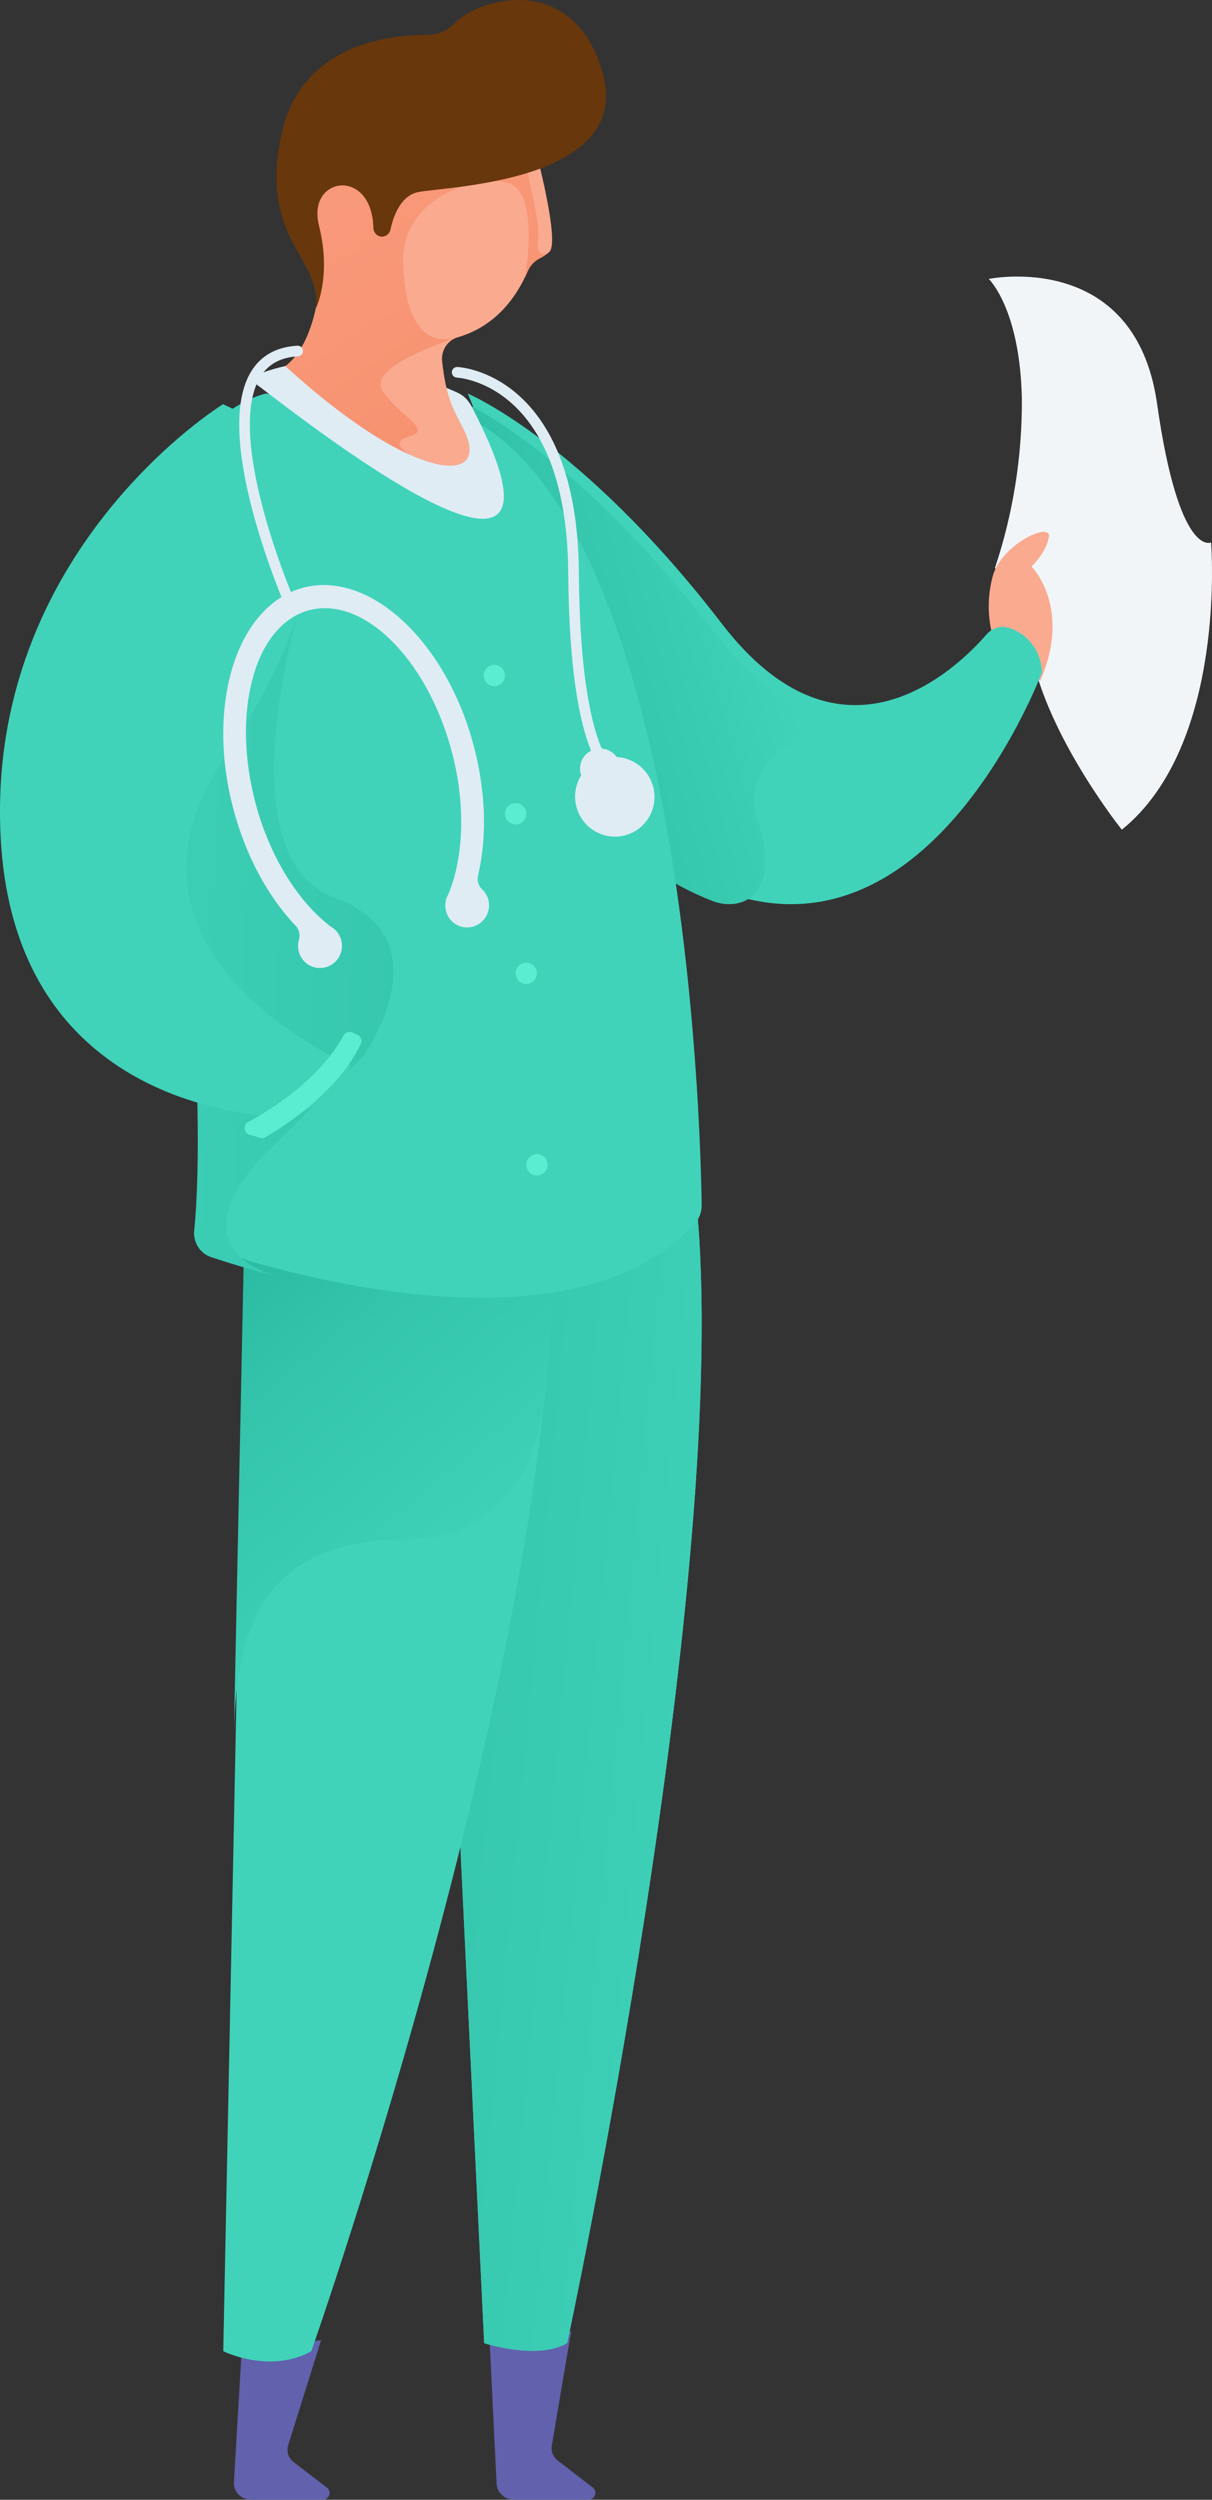 <svg width="114px" height="235px" viewBox="0 0 114 235" version="1.1" xmlns="http://www.w3.org/2000/svg">
    <rect x="0" y="0" width="114" height="235" fill="#333333" stroke="none"/>
    <defs>
        <linearGradient x1="73.55%" y1="35.855%" x2="-51.603%" y2="79.985%" id="linearGradient-1">
            <stop stop-color="#40D3BA" offset="0%"></stop>
            <stop stop-color="#34C5AC" offset="35%"></stop>
            <stop stop-color="#15A189" offset="100%"></stop>
        </linearGradient>
        <linearGradient x1="106.336%" y1="65.713%" x2="-141.64%" y2="-23.261%" id="linearGradient-2">
            <stop stop-color="#40D3BA" offset="0%"></stop>
            <stop stop-color="#34C5AC" offset="35%"></stop>
            <stop stop-color="#15A189" offset="100%"></stop>
        </linearGradient>
        <linearGradient x1="63.456%" y1="76.833%" x2="-10.734%" y2="-69.263%" id="linearGradient-3">
            <stop stop-color="#40D3BA" offset="0%"></stop>
            <stop stop-color="#34C5AC" offset="35%"></stop>
            <stop stop-color="#15A189" offset="100%"></stop>
        </linearGradient>
        <linearGradient x1="-44.384%" y1="40.942%" x2="398.189%" y2="81.908%" id="linearGradient-4">
            <stop stop-color="#40D3BA" offset="0%"></stop>
            <stop stop-color="#34C5AC" offset="35%"></stop>
            <stop stop-color="#15A189" offset="100%"></stop>
        </linearGradient>
        <linearGradient x1="89.557%" y1="126.234%" x2="-48.141%" y2="-149.466%" id="linearGradient-5">
            <stop stop-color="#F78E6B" offset="0%"></stop>
            <stop stop-color="#F9AA8F" offset="100%"></stop>
        </linearGradient>
    </defs>
    <g id="Welcome" stroke="none" stroke-width="1" fill="none" fill-rule="evenodd">
        <g id="Why-Us" transform="translate(-307, -853)">
            <g id="Group-29" transform="translate(307, 751)">
                <g id="Group-28">
                    <g id="doctor" transform="translate(0, 102)">
                        <path d="M93.592,53.371 C95.296,48.263 96.15,42.893 96.117,37.49 C95.943,28.996 93,26.222 93,26.222 C93,26.222 106.76,23.389 108.833,37.953 C110.905,52.516 113.911,50.995 113.911,50.995 C113.911,50.995 115.47,69.953 105.519,78 C105.519,78 99.074,69.963 97.194,62.224"
                              id="Path" fill="#F2F5F8"></path>
                        <path d="M93.372,59.816 C92.876,57.981 92.876,56.021 93.372,54.186 C94.199,51.129 98.904,49.003 98.658,50.48 C98.413,51.957 97.022,53.259 97.022,53.259 C97.022,53.259 100.863,57.088 97.84,64"
                              id="Path" fill="#F9AA8F"></path>
                        <path d="M44,37 C44,37 54.703,41.477 67.906,58.645 C79.157,73.276 89.865,63.008 92.795,59.64 C93.372,58.976 94.298,58.756 95.104,59.093 C96.813,59.725 97.964,61.362 98,63.212 C98,63.212 85.414,97.04 61.654,80.395"
                              id="Path" fill="#40D3BA"></path>
                        <path d="M82,66.906 C77.67,67.73 72.467,66.338 67.145,59.399 C56.167,45.084 46.925,39.512 44,38 L44.33,40.698 L60.847,81.361 C62.527,82.553 64.323,83.563 66.208,84.375 L66.445,84.471 C66.721,84.586 66.997,84.697 67.273,84.797 C70.094,85.662 73.542,83.893 71.219,76.904 C68.95,70.136 79.746,67.398 82,66.906 Z"
                              id="Path" fill="url(#linearGradient-1)"></path>
                        <path d="M22.741,220.83 L22.002,233.35 C21.978,233.779 22.138,234.198 22.445,234.51 C22.752,234.822 23.178,234.999 23.625,235 L30.341,235 C30.622,234.997 30.87,234.825 30.963,234.57 C31.055,234.316 30.972,234.032 30.754,233.862 L27.618,231.461 C27.132,231.084 26.928,230.463 27.102,229.886 L30.202,220"
                              id="Path" fill="#6161AD"></path>
                        <path d="M46,219 L46.709,233.486 C46.751,234.332 47.476,234.998 48.358,235 L55.33,235 C55.616,234.997 55.868,234.822 55.962,234.564 C56.056,234.305 55.972,234.018 55.75,233.845 L52.469,231.322 C52.024,230.976 51.808,230.425 51.907,229.884 L53.718,219.192"
                              id="Path" fill="#6161AD"></path>
                        <path d="M42.067,147.866 L45.542,220.277 C45.542,220.277 50.506,221.904 53.346,220.277 C53.346,220.277 68.978,147.66 65.493,112.98 C62.008,78.3 32,124.09 32,124.09"
                              id="Path" fill="#40D3BA"></path>
                        <path d="M42.067,147.866 L45.542,220.277 C45.542,220.277 50.506,221.904 53.346,220.277 C53.346,220.277 68.978,147.66 65.493,112.98 C62.008,78.3 32,124.09 32,124.09"
                              id="Path" fill="url(#linearGradient-2)"></path>
                        <path d="M23.139,115.169 L21,221.036 C21,221.036 25.362,223.205 29.284,221.036 C29.284,221.036 53.827,151.3 51.891,113" id="Path" fill="#40D3BA"></path>
                        <path d="M51.892,113 L22.995,115.135 L22,163 C22.219,152.489 25.111,144.716 38.384,144.716 C47.213,144.716 50.045,137.906 50.956,133.35 C51.822,126.021 52.205,119.103 51.892,113 Z"
                              id="Path" fill="url(#linearGradient-3)"></path>
                        <path d="M25.003,37 C25.003,37 16.444,38.74 16.027,50.67 C15.605,62.659 20.26,98.979 18.666,115.084 C18.55,116.187 19.215,117.222 20.26,117.563 C27.43,119.918 53.944,127.479 65.328,115.054 C65.766,114.58 66.007,113.953 66,113.304 C65.887,105.182 64.332,48.067 43.149,38.8"
                              id="Path" fill="#40D3BA"></path>
                        <path d="M25.232,108.21 L34.125,99.33 C34.125,99.33 42.125,88.334 31.434,84.359 C20.744,80.384 28.488,56 28.488,56 L16,62.031 C17.007,78.283 19.501,103.074 18.269,115.673 C18.153,116.792 18.819,117.84 19.865,118.186 C21.269,118.653 23.415,119.322 26.038,120 C15.799,116.743 25.232,108.21 25.232,108.21 Z"
                              id="Path" fill="url(#linearGradient-4)"></path>
                        <g id="_Group_" transform="translate(23, 5)">
                            <path d="M0.398,30.598 C1.543,31.26 34.353,58.115 21.347,33.192 C21.068,32.636 20.616,32.191 20.064,31.928 C17.203,30.623 7.889,26.921 0.398,30.598 Z"
                                  id="_Path_" fill="#DFECF4"></path>
                            <path d="M27.579,9.892 C26.488,4.258 22.851,0.137 17.189,0.137 C10.337,0.137 4.783,6.17 4.783,13.615 C4.783,15.562 5.726,17.155 6.409,18.814 C7.393,21.191 6.901,24.165 5.918,26.537 C5.028,28.656 3.839,29.419 3.839,29.419 C16.073,40.546 23.264,40.687 20.624,35.392 C19.686,33.506 18.993,32.621 18.585,28.954 C18.48,27.924 19.117,26.968 20.089,26.698 C23.121,25.818 25.338,23.543 26.626,20.498 C26.85,19.975 27.245,19.549 27.742,19.294 C28.08,19.129 28.396,18.918 28.681,18.667 C29.629,17.752 27.579,9.892 27.579,9.892 Z"
                                  id="Path" fill="#F9AA8F"></path>
                            <path d="M27.609,17.6 C27.889,15.638 26.351,11.116 26.749,11.187 C27.129,11.122 27.487,10.961 27.791,10.717 C27.668,10.211 27.584,9.892 27.584,9.892 C27.308,8.4 26.81,6.961 26.11,5.624 L6.527,6.737 C6.005,7.694 5.596,8.713 5.308,9.771 L6.827,16.998 L6.115,18.106 C6.218,18.343 6.321,18.576 6.419,18.814 C7.402,21.191 6.911,24.165 5.928,26.537 C5.038,28.656 3.849,29.419 3.849,29.419 C8.671,33.814 12.696,36.5 15.645,37.8 C15.365,37.648 13.483,36.571 15.552,35.999 C17.783,35.382 14.426,34.087 12.947,31.665 C11.762,29.728 17.484,27.558 19.828,26.769 C16.879,27.472 15.07,25.181 14.913,19.658 C14.716,13.549 22.074,11.233 24.925,12.254 C27.776,13.276 26.4,21.024 26.4,21.044 C26.485,20.865 26.567,20.683 26.646,20.498 C26.87,19.975 27.264,19.549 27.761,19.294 C28.1,19.129 28.416,18.918 28.7,18.667 C28.7,18.667 27.329,19.562 27.609,17.6 Z"
                                  id="Path" fill="url(#linearGradient-5)"></path>
                        </g>
                        <path d="M35.922,22.246 C36.309,22.247 36.644,21.976 36.725,21.597 C36.946,20.532 37.583,18.486 39.235,18.079 C41.493,17.536 59.868,17.265 56.615,6.596 C53.825,-2.561 45.172,-0.269 42.753,2.193 C42.096,2.877 41.191,3.267 40.243,3.274 C36.494,3.274 28.364,4.193 26.502,12.496 C24.263,22.482 30.276,24.185 29.709,29 C29.709,29 31.214,26.035 30,21.2 C28.835,16.572 34.984,15.712 35.119,21.421 C35.122,21.868 35.477,22.232 35.922,22.246 Z"
                              id="Path" fill="#68370C"></path>
                        <path d="M20.975,38 C20.975,38 -1.399,51.762 0.069,78.83 C1.538,105.898 27.574,104.996 27.574,104.996 C27.574,104.996 31.738,103.244 33,100.156 C33,100.156 8.755,89.878 20.965,71.501 C33.176,53.123 30.837,42.355 20.975,38 Z"
                              id="Path" fill="#40D3BA"></path>
                        <path d="M32.304,97.353 C30.14,101.328 25.851,104.12 23.339,105.482 C23.106,105.607 22.974,105.862 23.004,106.125 C23.035,106.388 23.223,106.606 23.478,106.674 C23.885,106.779 24.208,106.888 24.416,106.962 C24.594,107.026 24.79,107.008 24.952,106.913 C26.228,106.182 31.703,102.838 33.942,98.133 C34.013,97.978 34.019,97.801 33.959,97.642 C33.9,97.482 33.779,97.353 33.625,97.283 L33.153,97.059 C32.837,96.914 32.463,97.044 32.304,97.353 Z"
                              id="Path" fill="#5AEDD1"></path>
                        <circle id="Oval" fill="#5AEDD1" cx="46.5" cy="63.5" r="1"></circle>
                        <circle id="Oval" fill="#5AEDD1" cx="48.5" cy="76.5" r="1"></circle>
                        <circle id="Oval" fill="#5AEDD1" cx="49.5" cy="91.5" r="1"></circle>
                        <circle id="Oval" fill="#5AEDD1" cx="50.5" cy="109.5" r="1"></circle>
                        <path d="M45.345,83.604 C44.996,83.269 44.852,82.771 44.967,82.3 C45.833,78.637 45.693,74.308 44.524,69.979 C41.873,60.161 34.66,53.559 28.447,55.27 C22.233,56.981 19.333,66.352 21.98,76.169 C23.149,80.494 25.208,84.301 27.795,87.015 C28.132,87.365 28.258,87.871 28.123,88.34 C27.933,88.979 28.061,89.672 28.467,90.2 C28.873,90.727 29.506,91.025 30.168,90.998 C31.093,90.971 31.886,90.324 32.107,89.417 C32.327,88.51 31.921,87.567 31.113,87.11 C28.004,84.758 25.377,80.489 24.064,75.617 C21.726,66.954 23.945,58.766 29.039,57.377 C34.133,55.987 40.137,61.892 42.47,70.566 C43.788,75.437 43.669,80.458 42.171,84.075 C41.793,84.726 41.793,85.532 42.171,86.182 C42.55,86.826 43.246,87.21 43.987,87.186 C44.621,87.171 45.213,86.863 45.591,86.351 C45.97,85.838 46.094,85.179 45.927,84.562 C45.826,84.194 45.625,83.862 45.345,83.604 Z"
                              id="Path" fill="#DFECF4"></path>
                        <path d="M27.378,57 C27.378,57 17.125,33.605 28,33" id="Path" stroke="#DFECF4" stroke-linecap="round"></path>
                        <path d="M43,35 C43,35 53.815,35.425 53.946,53.807 C54.077,72.189 58,73 58,73" id="Path" stroke="#DFECF4" stroke-linecap="round"></path>
                        <ellipse id="Oval" fill="#DFECF4" transform="translate(56.462, 72.277) rotate(-27.63) translate(-56.462, -72.277) " cx="56.462" cy="72.277" rx="1.894" ry="1.905"></ellipse>
                        <ellipse id="Oval" fill="#DFECF4" transform="translate(56.462, 72.277) rotate(-27.63) translate(-56.462, -72.277) " cx="56.462" cy="72.277" rx="1.894" ry="1.905"></ellipse>
                        <ellipse id="Oval" fill="#DFECF4" transform="translate(57.826, 74.907) rotate(-27.63) translate(-57.826, -74.907) " cx="57.826" cy="74.907" rx="3.728" ry="3.751"></ellipse>
                    </g>
                </g>
            </g>
        </g>
    </g>
</svg>